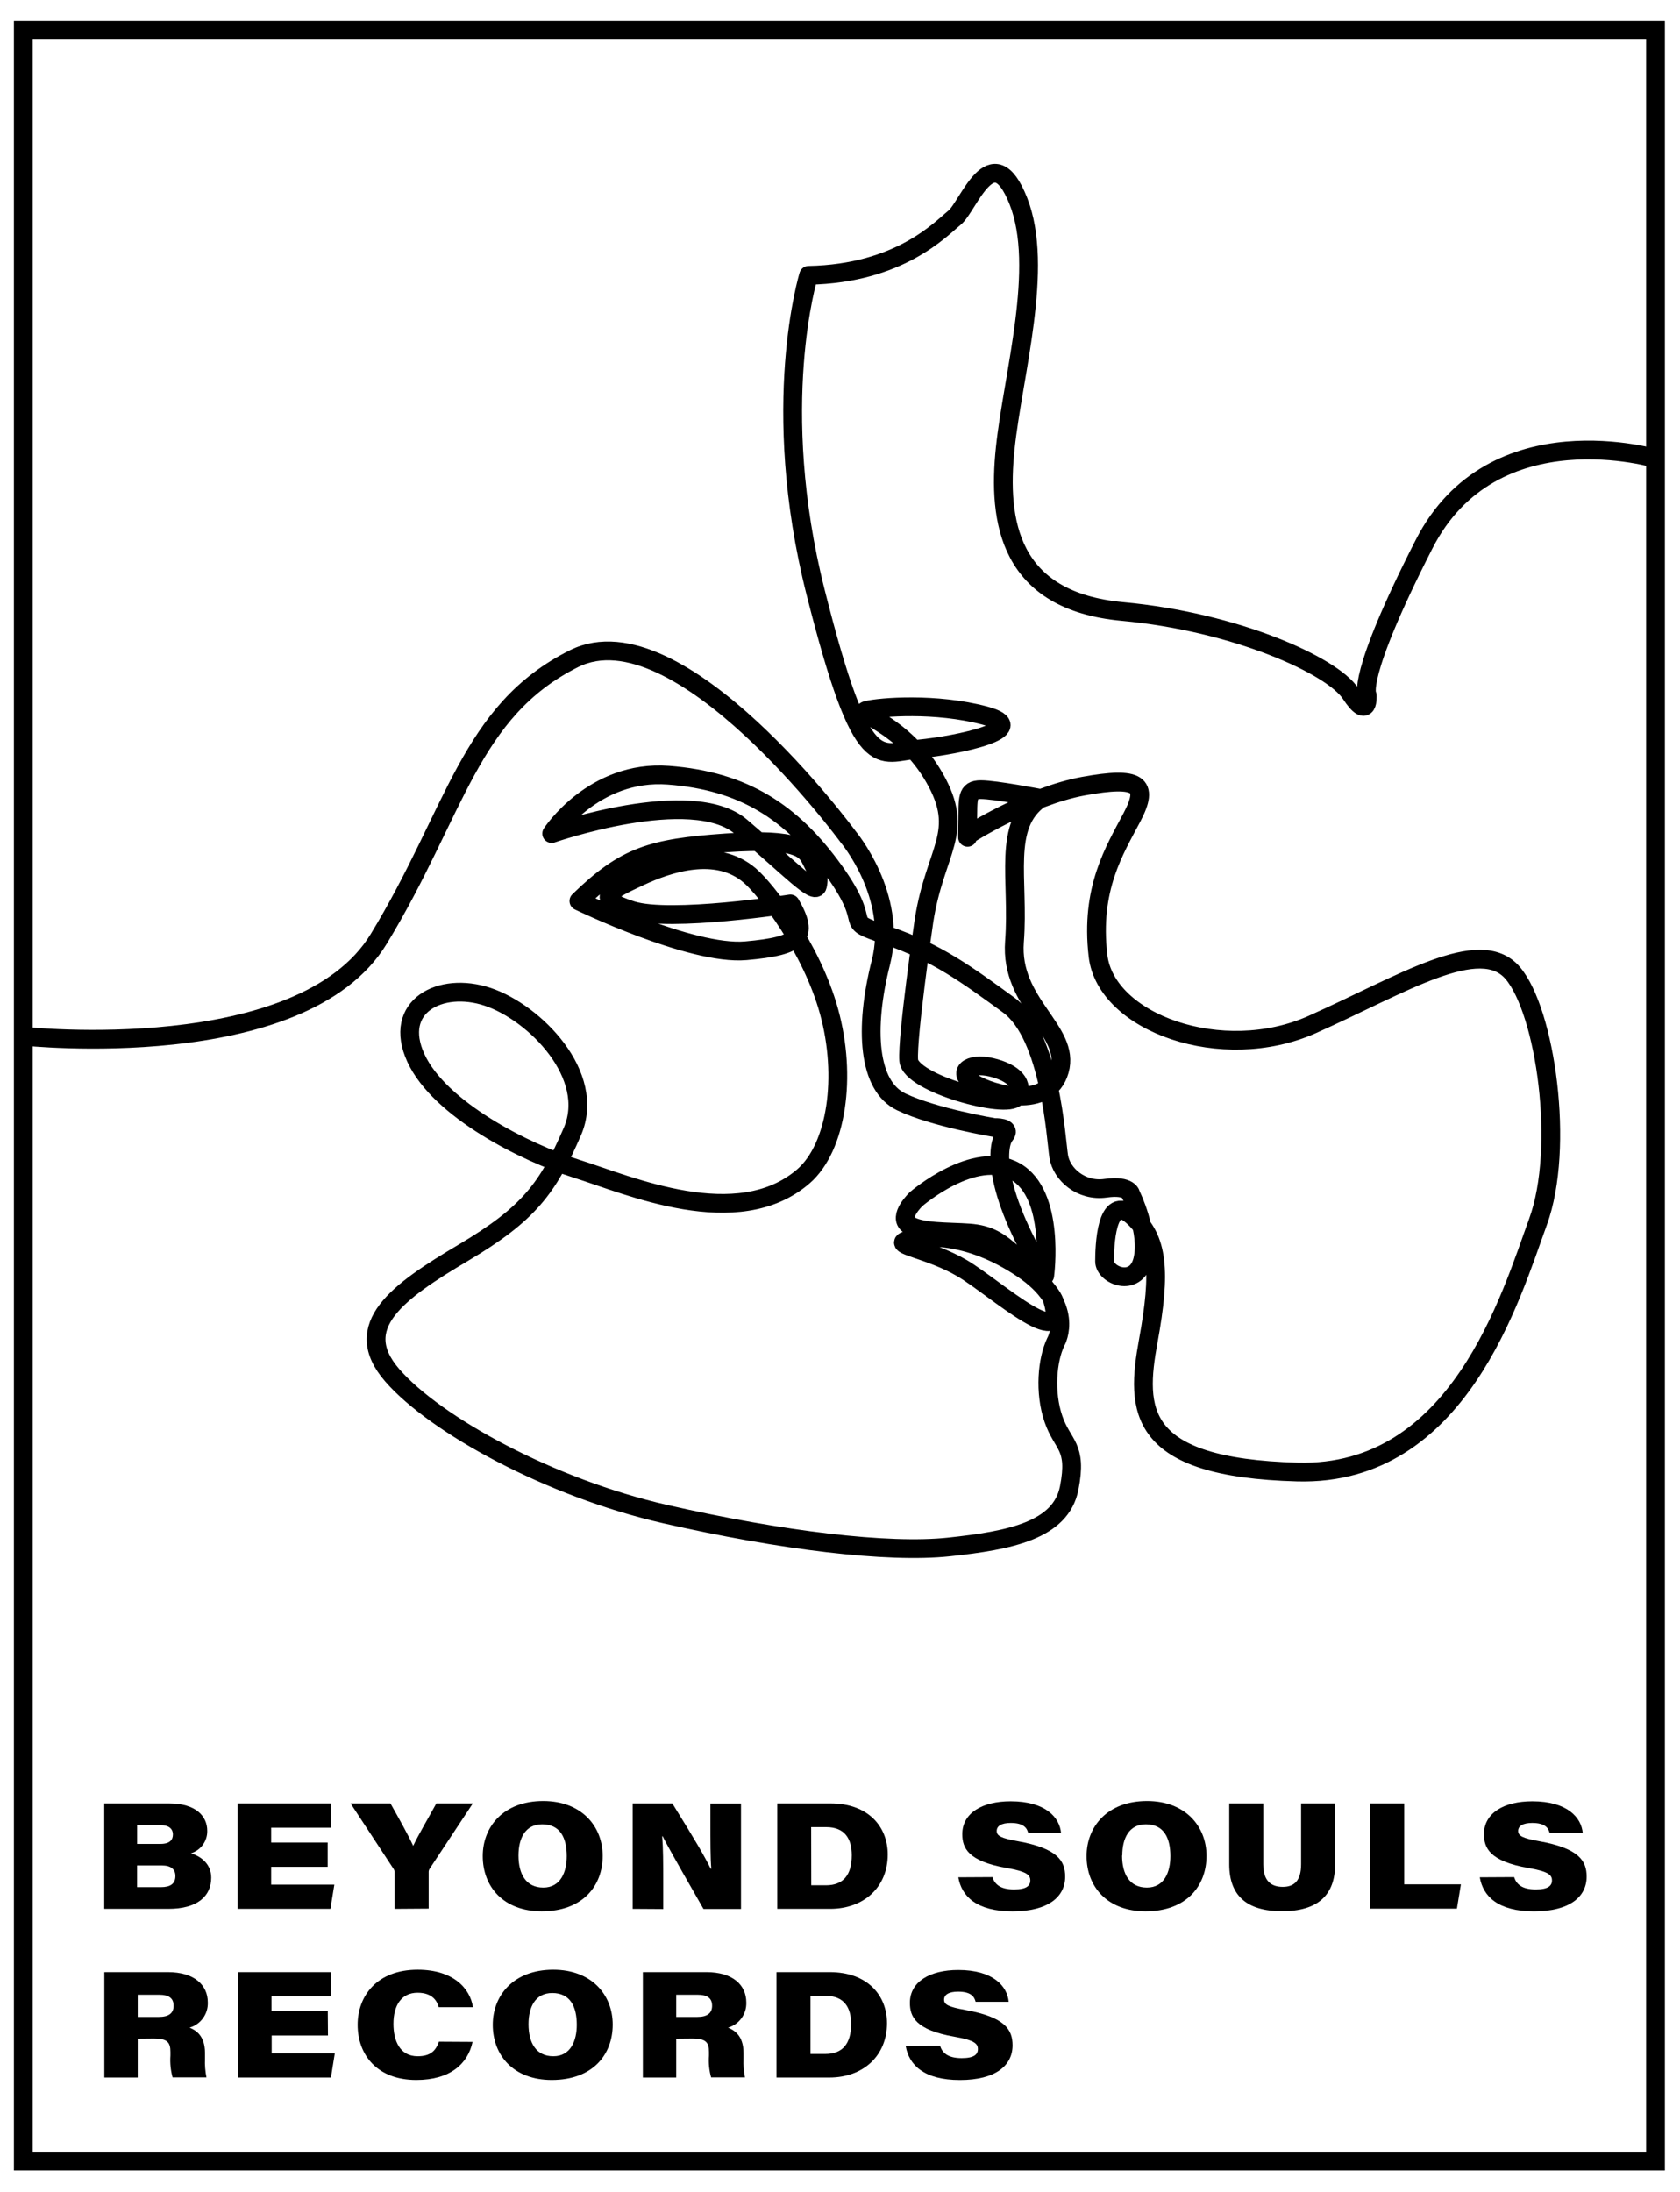 <?xml version="1.0" encoding="UTF-8" standalone="no"?>
<!DOCTYPE svg PUBLIC "-//W3C//DTD SVG 1.1//EN" "http://www.w3.org/Graphics/SVG/1.1/DTD/svg11.dtd">
<svg width="100%" height="100%" viewBox="0 0 361 471" version="1.1" xmlns="http://www.w3.org/2000/svg" xmlns:xlink="http://www.w3.org/1999/xlink" xml:space="preserve" xmlns:serif="http://www.serif.com/" style="fill-rule:evenodd;clip-rule:evenodd;">
    <g transform="matrix(1,0,0,1,-900,-600)">
        <g transform="matrix(0.746,0,0,0.735,895.153,113.997)">
            <rect id="ImprintBlack" x="6.5" y="661.231" width="484.12" height="640.818" style="fill:none;"/>
            <clipPath id="_clip1">
                <rect id="ImprintBlack1" serif:id="ImprintBlack" x="6.5" y="661.231" width="484.12" height="640.818"/>
            </clipPath>
            <g clip-path="url(#_clip1)">
                <g id="Imprint" transform="matrix(1.351,0,0,1.37,12.071,669.635)">
                    <rect id="Rectangle-path" x="0.84" y="0.33" width="348" height="454.72" style="fill:none;stroke:black;stroke-width:4px;"/>
                    <path id="Shape" d="M1,215C1,215 60.13,221.35 76.62,194.24C93.11,167.13 95.91,145.6 118.27,134.42C140.63,123.24 176.69,172.42 176.69,172.42C176.69,172.42 187.31,185 183.69,199.25C180.07,213.5 181,225.64 188,229C195,232.36 207.86,234.49 207.86,234.49C207.86,234.49 211.63,234.35 210.09,236.17C208.55,237.99 207.02,246.93 218.62,266.08C218.62,266.08 220.99,248.75 212.33,243.86C203.67,238.97 191.23,249.73 191.23,249.73C191.23,249.73 187.23,253.5 189.64,255.22C192.05,256.94 198.26,256.67 202.5,256.99C206.74,257.31 208.93,258.76 212.05,261.61C215.17,264.46 220.05,269.78 220.62,271.55" style="fill:none;stroke:black;stroke-width:4px;stroke-linejoin:round;"/>
                    <path id="Shape1" serif:id="Shape" d="M349.34,91.83C349.34,91.83 314.21,81.13 299.49,110.01C284.77,138.89 287.38,142.25 287.38,142.25C287.38,142.25 287.75,147.84 283.84,141.88C279.93,135.92 259.43,126.6 235.2,124.36C210.97,122.12 208.56,105.17 210.2,89.51C211.84,73.85 218.59,50.94 213,36.78C207.41,22.62 202.38,37.9 199.4,40.32C196.42,42.74 187.66,52.25 168.28,52.62C168.28,52.62 159.7,80.38 169.77,120.26C179.84,160.14 183.09,154.55 191.77,153.71C200.45,152.87 216.36,149.38 205.88,146.58C195.4,143.78 183.52,144.74 180.72,145.44C177.92,146.14 188.41,148.12 195.12,159.86C201.83,171.6 195.26,175.09 192.88,190.33C192.88,190.33 189.25,215.21 189.62,220.14C189.99,225.07 210.62,230.67 212.54,227.97C214.46,225.27 211.98,222.75 207.23,221.63C202.48,220.51 199.78,222.75 203.5,225.08C207.22,227.41 219.34,230.86 221.77,222.29C224.2,213.72 211.15,208.12 212.17,194.8C213.19,181.48 209.47,170.02 217.67,164.24C217.67,164.24 208.07,162.38 205,162.38C201.93,162.38 202.29,164.24 202.2,169.27C202.11,174.3 202.2,172.07 202.2,172.07C202.2,172.07 215.15,163.77 226.89,161.63C238.63,159.49 240.96,161.16 237.23,168.25C233.5,175.34 228.31,183.48 229.98,197.83C231.65,212.18 256.46,221.07 275.65,212.5C294.84,203.93 311.4,193.31 318.39,201.5C325.38,209.69 329.57,238.77 323.79,254.61C318.01,270.45 306.89,308.93 272.5,308C238.11,307.07 238,294.77 240.7,280C243.4,265.23 242.84,258.22 237.25,253.29C231.66,248.36 231.38,260.06 231.38,263.04C231.38,266.02 238.01,268.75 239.5,262.79C240.99,256.83 237,248.84 237,248.84C237,248.84 236.82,246.7 231.6,247.44C226.38,248.18 222.19,244.44 221.6,240.64C221.01,236.84 219.83,214.83 210.89,208.31C201.95,201.79 195.61,197.13 185.08,193.5C174.55,189.87 182.75,192.28 173.71,179.71C164.67,167.14 154.42,160.51 138.4,159.3C122.38,158.09 113.5,171.75 113.5,171.75C113.5,171.75 143.34,161.35 153.86,170.3C164.38,179.25 169.7,185 170.17,182.87C170.64,180.74 169.98,179.71 168.86,177.47C167.74,175.23 166.44,172.62 150.6,173.74C134.76,174.86 129.17,176.54 119.3,186.14C119.3,186.14 143.24,197.78 154.89,196.76C166.54,195.74 168.4,193.68 164.39,186.76C164.39,186.76 138.86,190.76 130.57,188.15C122.28,185.54 125.82,183.96 132.15,180.98C138.48,178 148.65,174.64 155.73,180.7C159.23,183.7 168.88,196.1 172.63,209.7C176.46,223.58 174.29,238.7 167.19,244.88C153.12,257.08 129.82,246.74 118.83,243.29C107.84,239.84 89.57,230.62 84.54,219.63C79.51,208.64 89.76,203.23 99.82,206.58C109.88,209.93 123.12,223.35 117.9,235.37C112.68,247.39 108.67,252.89 94.7,261.18C80.73,269.47 70.38,276.84 79.51,287.36C88.64,297.88 113.05,311.36 137.74,316.99C162.43,322.62 185.17,325.38 198.21,323.99C211.25,322.6 222.07,320.45 223.84,311.41C225.61,302.37 222.44,302.41 220.48,296.69C218.52,290.97 219.16,284.07 220.95,280.3L221.04,280.11C221.04,280.11 225.42,272.37 213.77,264.55C202.12,256.73 192.62,257.55 189.27,258.55C185.92,259.55 194,260.4 201,264.5C208,268.6 224.86,284.2 219.92,270.18" style="fill:none;stroke:black;stroke-width:4px;stroke-linejoin:round;"/>
                    <path id="Shape2" serif:id="Shape" d="M18.1,378.72L31.92,378.72C37.65,378.72 40.06,381.46 40.06,384.56C40.112,386.764 38.682,388.73 36.57,389.36C38.82,390.05 40.91,391.71 40.91,394.57C40.91,398.47 38.03,401.22 31.76,401.22L18.1,401.22L18.1,378.72ZM30.1,387.36C32.1,387.36 32.74,386.46 32.74,385.36C32.74,384.03 31.74,383.36 30.11,383.36L25.11,383.36L25.11,387.36L30.1,387.36ZM25.1,396.59L30.19,396.59C32.14,396.59 33.27,395.91 33.27,394.21C33.27,392.82 32.39,391.96 30.35,391.96L25.1,391.96L25.1,396.59Z" style="fill-rule:nonzero;"/>
                    <path id="Shape3" serif:id="Shape" d="M65.74,392.25L53.69,392.25L53.69,396.05L67.16,396.05L66.32,401.22L46.55,401.22L46.55,378.72L66.38,378.72L66.38,383.9L53.69,383.9L53.69,387.07L65.74,387.07L65.74,392.25Z" style="fill-rule:nonzero;"/>
                    <path id="Shape4" serif:id="Shape" d="M80,401.22L80,393.42C80.004,393.098 79.89,392.785 79.68,392.54L70.62,378.72L79.12,378.72C80.95,381.97 82.88,385.41 83.97,387.78C85.05,385.48 87.05,382.11 88.91,378.72L96.69,378.72L87.44,392.72C87.308,392.95 87.249,393.215 87.27,393.48L87.27,401.17L80,401.22Z" style="fill-rule:nonzero;"/>
                    <path id="Shape5" serif:id="Shape" d="M124.37,389.92C124.37,396.26 120.18,401.74 111.37,401.74C103.27,401.74 98.8,396.55 98.8,389.95C98.8,383.75 103.16,378.21 111.7,378.21C119.81,378.21 124.37,383.55 124.37,389.92ZM106.42,389.84C106.42,393.77 108,396.68 111.71,396.68C115.42,396.68 116.71,393.34 116.71,389.97C116.71,386.07 115.31,383.18 111.48,383.18C107.86,383.18 106.42,386.17 106.42,389.84Z" style="fill-rule:nonzero;"/>
                    <path id="Shape6" serif:id="Shape" d="M130.77,401.22L130.77,378.72L139.22,378.72C144.29,386.89 145.96,389.78 147.41,392.67L147.53,392.67C147.33,390.55 147.34,386.46 147.34,382.74L147.34,378.74L153.86,378.74L153.86,401.24L145.86,401.24C144.1,398.12 138.5,388.46 137.16,385.73L137.06,385.73C137.27,388.31 137.28,391.31 137.28,395.73L137.28,401.26L130.77,401.22Z" style="fill-rule:nonzero;"/>
                    <path id="Shape7" serif:id="Shape" d="M161.59,378.72L172.94,378.72C181.03,378.72 185.15,383.72 185.15,389.61C185.15,396.61 180.05,401.22 172.86,401.22L161.59,401.22L161.59,378.72ZM168.84,396.19L172,396.19C175.65,396.19 177.48,394 177.48,389.78C177.48,386.3 176.02,383.78 172.01,383.78L168.82,383.78L168.84,396.19Z" style="fill-rule:nonzero;"/>
                    <path id="Shape8" serif:id="Shape" d="M207.47,394.45C207.95,395.96 209.13,397.08 212.09,397.08C214.73,397.08 215.54,396.29 215.54,395.15C215.54,394.01 214.8,393.25 210.54,392.51C202.24,391.06 201.04,388.23 201.04,385.27C201.04,380.81 205.24,378.27 211.35,378.27C218.85,378.27 221.81,381.76 222.1,385.05L215.1,385.05C214.85,384.05 214.21,382.89 211.38,382.89C209.38,382.89 208.38,383.54 208.38,384.6C208.38,385.66 209.32,386.14 212.84,386.78C221.35,388.31 222.98,390.97 222.98,394.35C222.98,398.63 219.4,401.75 211.75,401.75C204.1,401.75 200.88,398.55 200.2,394.49L207.47,394.45Z" style="fill-rule:nonzero;"/>
                    <path id="Shape9" serif:id="Shape" d="M253.11,389.92C253.11,396.26 248.91,401.74 240.11,401.74C232.02,401.74 227.54,396.55 227.54,389.95C227.54,383.75 231.9,378.21 240.44,378.21C248.54,378.21 253.11,383.55 253.11,389.92ZM235.11,389.84C235.11,393.77 236.69,396.68 240.41,396.68C244.13,396.68 245.41,393.34 245.41,389.97C245.41,386.07 244.01,383.18 240.18,383.18C236.59,383.18 235.15,386.17 235.15,389.84L235.11,389.84Z" style="fill-rule:nonzero;"/>
                    <path id="Shape10" serif:id="Shape" d="M265.21,378.72L265.21,391.72C265.21,395.35 266.96,396.53 269.38,396.53C271.8,396.53 273.28,395.23 273.28,391.72L273.28,378.72L280.53,378.72L280.53,391.72C280.53,398.27 276.88,401.72 269.2,401.72C261.8,401.72 257.96,398.49 257.96,391.72L257.96,378.72L265.21,378.72Z" style="fill-rule:nonzero;"/>
                    <path id="Shape11" serif:id="Shape" d="M288,378.72L295.26,378.72L295.26,396L307.35,396L306.5,401.18L288,401.18L288,378.72Z" style="fill-rule:nonzero;"/>
                    <path id="Shape12" serif:id="Shape" d="M318.7,394.45C319.18,395.96 320.36,397.08 323.32,397.08C325.96,397.08 326.77,396.29 326.77,395.15C326.77,394.01 326.04,393.25 321.77,392.51C313.47,391.06 312.27,388.23 312.27,385.27C312.27,380.81 316.47,378.27 322.58,378.27C330.08,378.27 333.04,381.76 333.33,385.05L326.28,385.05C326.03,384.05 325.39,382.89 322.56,382.89C320.56,382.89 319.56,383.54 319.56,384.6C319.56,385.66 320.5,386.14 324.02,386.78C332.53,388.31 334.16,390.97 334.16,394.35C334.16,398.63 330.58,401.75 322.93,401.75C315.28,401.75 312.06,398.55 311.38,394.49L318.7,394.45Z" style="fill-rule:nonzero;"/>
                    <path id="Shape13" serif:id="Shape" d="M25.24,428.94L25.24,437.22L18.12,437.22L18.12,414.72L31.68,414.72C37.26,414.72 40.18,417.45 40.18,421.18C40.271,423.653 38.674,425.872 36.3,426.57C37.49,427.08 39.58,428.15 39.58,431.98L39.58,433.19C39.524,434.531 39.628,435.874 39.89,437.19L32.67,437.19C32.254,435.674 32.099,434.098 32.21,432.53L32.21,431.78C32.21,429.68 31.54,428.91 28.69,428.91L25.24,428.94ZM25.24,424.28L29.76,424.28C31.76,424.28 32.89,423.54 32.89,421.91C32.89,420.28 31.89,419.55 29.76,419.55L25.24,419.55L25.24,424.28Z" style="fill-rule:nonzero;"/>
                    <path id="Shape14" serif:id="Shape" d="M65.8,428.25L53.8,428.25L53.8,432.05L67.26,432.05L66.43,437.22L46.61,437.22L46.61,414.72L66.44,414.72L66.44,419.9L53.76,419.9L53.76,423.07L65.76,423.07L65.8,428.25Z" style="fill-rule:nonzero;"/>
                    <path id="Shape15" serif:id="Shape" d="M96.63,429.61C95.63,434.31 91.83,437.74 84.63,437.74C76.3,437.74 72.13,432.39 72.13,425.96C72.13,419.81 76.25,414.21 84.93,414.21C92.53,414.21 96.12,418.21 96.71,422.21L89.41,422.21C89.09,420.97 88.15,419.12 84.9,419.12C81.46,419.12 79.76,421.81 79.76,425.76C79.76,429.37 81.12,432.68 84.92,432.68C87.67,432.68 88.8,431.49 89.45,429.57L96.63,429.61Z" style="fill-rule:nonzero;"/>
                    <path id="Shape16" serif:id="Shape" d="M126.51,425.92C126.51,432.26 122.32,437.74 113.51,437.74C105.42,437.74 100.94,432.55 100.94,425.95C100.94,419.75 105.3,414.21 113.84,414.21C122,414.21 126.51,419.55 126.51,425.92ZM108.56,425.84C108.56,429.77 110.14,432.68 113.85,432.68C117.56,432.68 118.85,429.34 118.85,425.97C118.85,422.07 117.45,419.18 113.62,419.18C110,419.18 108.56,422.17 108.56,425.84Z" style="fill-rule:nonzero;"/>
                    <path id="Shape17" serif:id="Shape" d="M140.05,428.94L140.05,437.22L132.94,437.22L132.94,414.72L146.49,414.72C152.07,414.72 154.99,417.45 154.99,421.18C155.085,423.654 153.486,425.875 151.11,426.57C152.3,427.08 154.4,428.15 154.4,431.98L154.4,433.19C154.344,434.531 154.448,435.874 154.71,437.19L147.49,437.19C147.069,435.675 146.914,434.098 147.03,432.53L147.03,431.78C147.03,429.68 146.36,428.91 143.51,428.91L140.05,428.94ZM140.05,424.28L144.57,424.28C146.57,424.28 147.7,423.54 147.7,421.91C147.7,420.28 146.7,419.55 144.57,419.55L140.05,419.55L140.05,424.28Z" style="fill-rule:nonzero;"/>
                    <path id="Shape18" serif:id="Shape" d="M161.43,414.72L172.78,414.72C180.87,414.72 184.99,419.72 184.99,425.61C184.99,432.61 179.89,437.22 172.7,437.22L161.43,437.22L161.43,414.72ZM168.68,432.19L171.86,432.19C175.51,432.19 177.34,430 177.34,425.78C177.34,422.3 175.88,419.78 171.87,419.78L168.68,419.78L168.68,432.19Z" style="fill-rule:nonzero;"/>
                    <path id="Shape19" serif:id="Shape" d="M196.3,430.45C196.79,431.96 197.96,433.08 200.93,433.08C203.56,433.08 204.37,432.29 204.37,431.15C204.37,430.01 203.64,429.25 199.37,428.51C191.07,427.06 189.87,424.23 189.87,421.27C189.87,416.81 194.07,414.27 200.18,414.27C207.68,414.27 210.64,417.76 210.93,421.05L203.88,421.05C203.63,420.05 202.99,418.89 200.16,418.89C198.16,418.89 197.16,419.54 197.16,420.6C197.16,421.66 198.1,422.14 201.62,422.78C210.13,424.31 211.76,426.97 211.76,430.35C211.76,434.63 208.18,437.75 200.54,437.75C192.9,437.75 189.66,434.55 188.98,430.49L196.3,430.45Z" style="fill-rule:nonzero;"/>
                </g>
            </g>
        </g>
    </g>
</svg>
